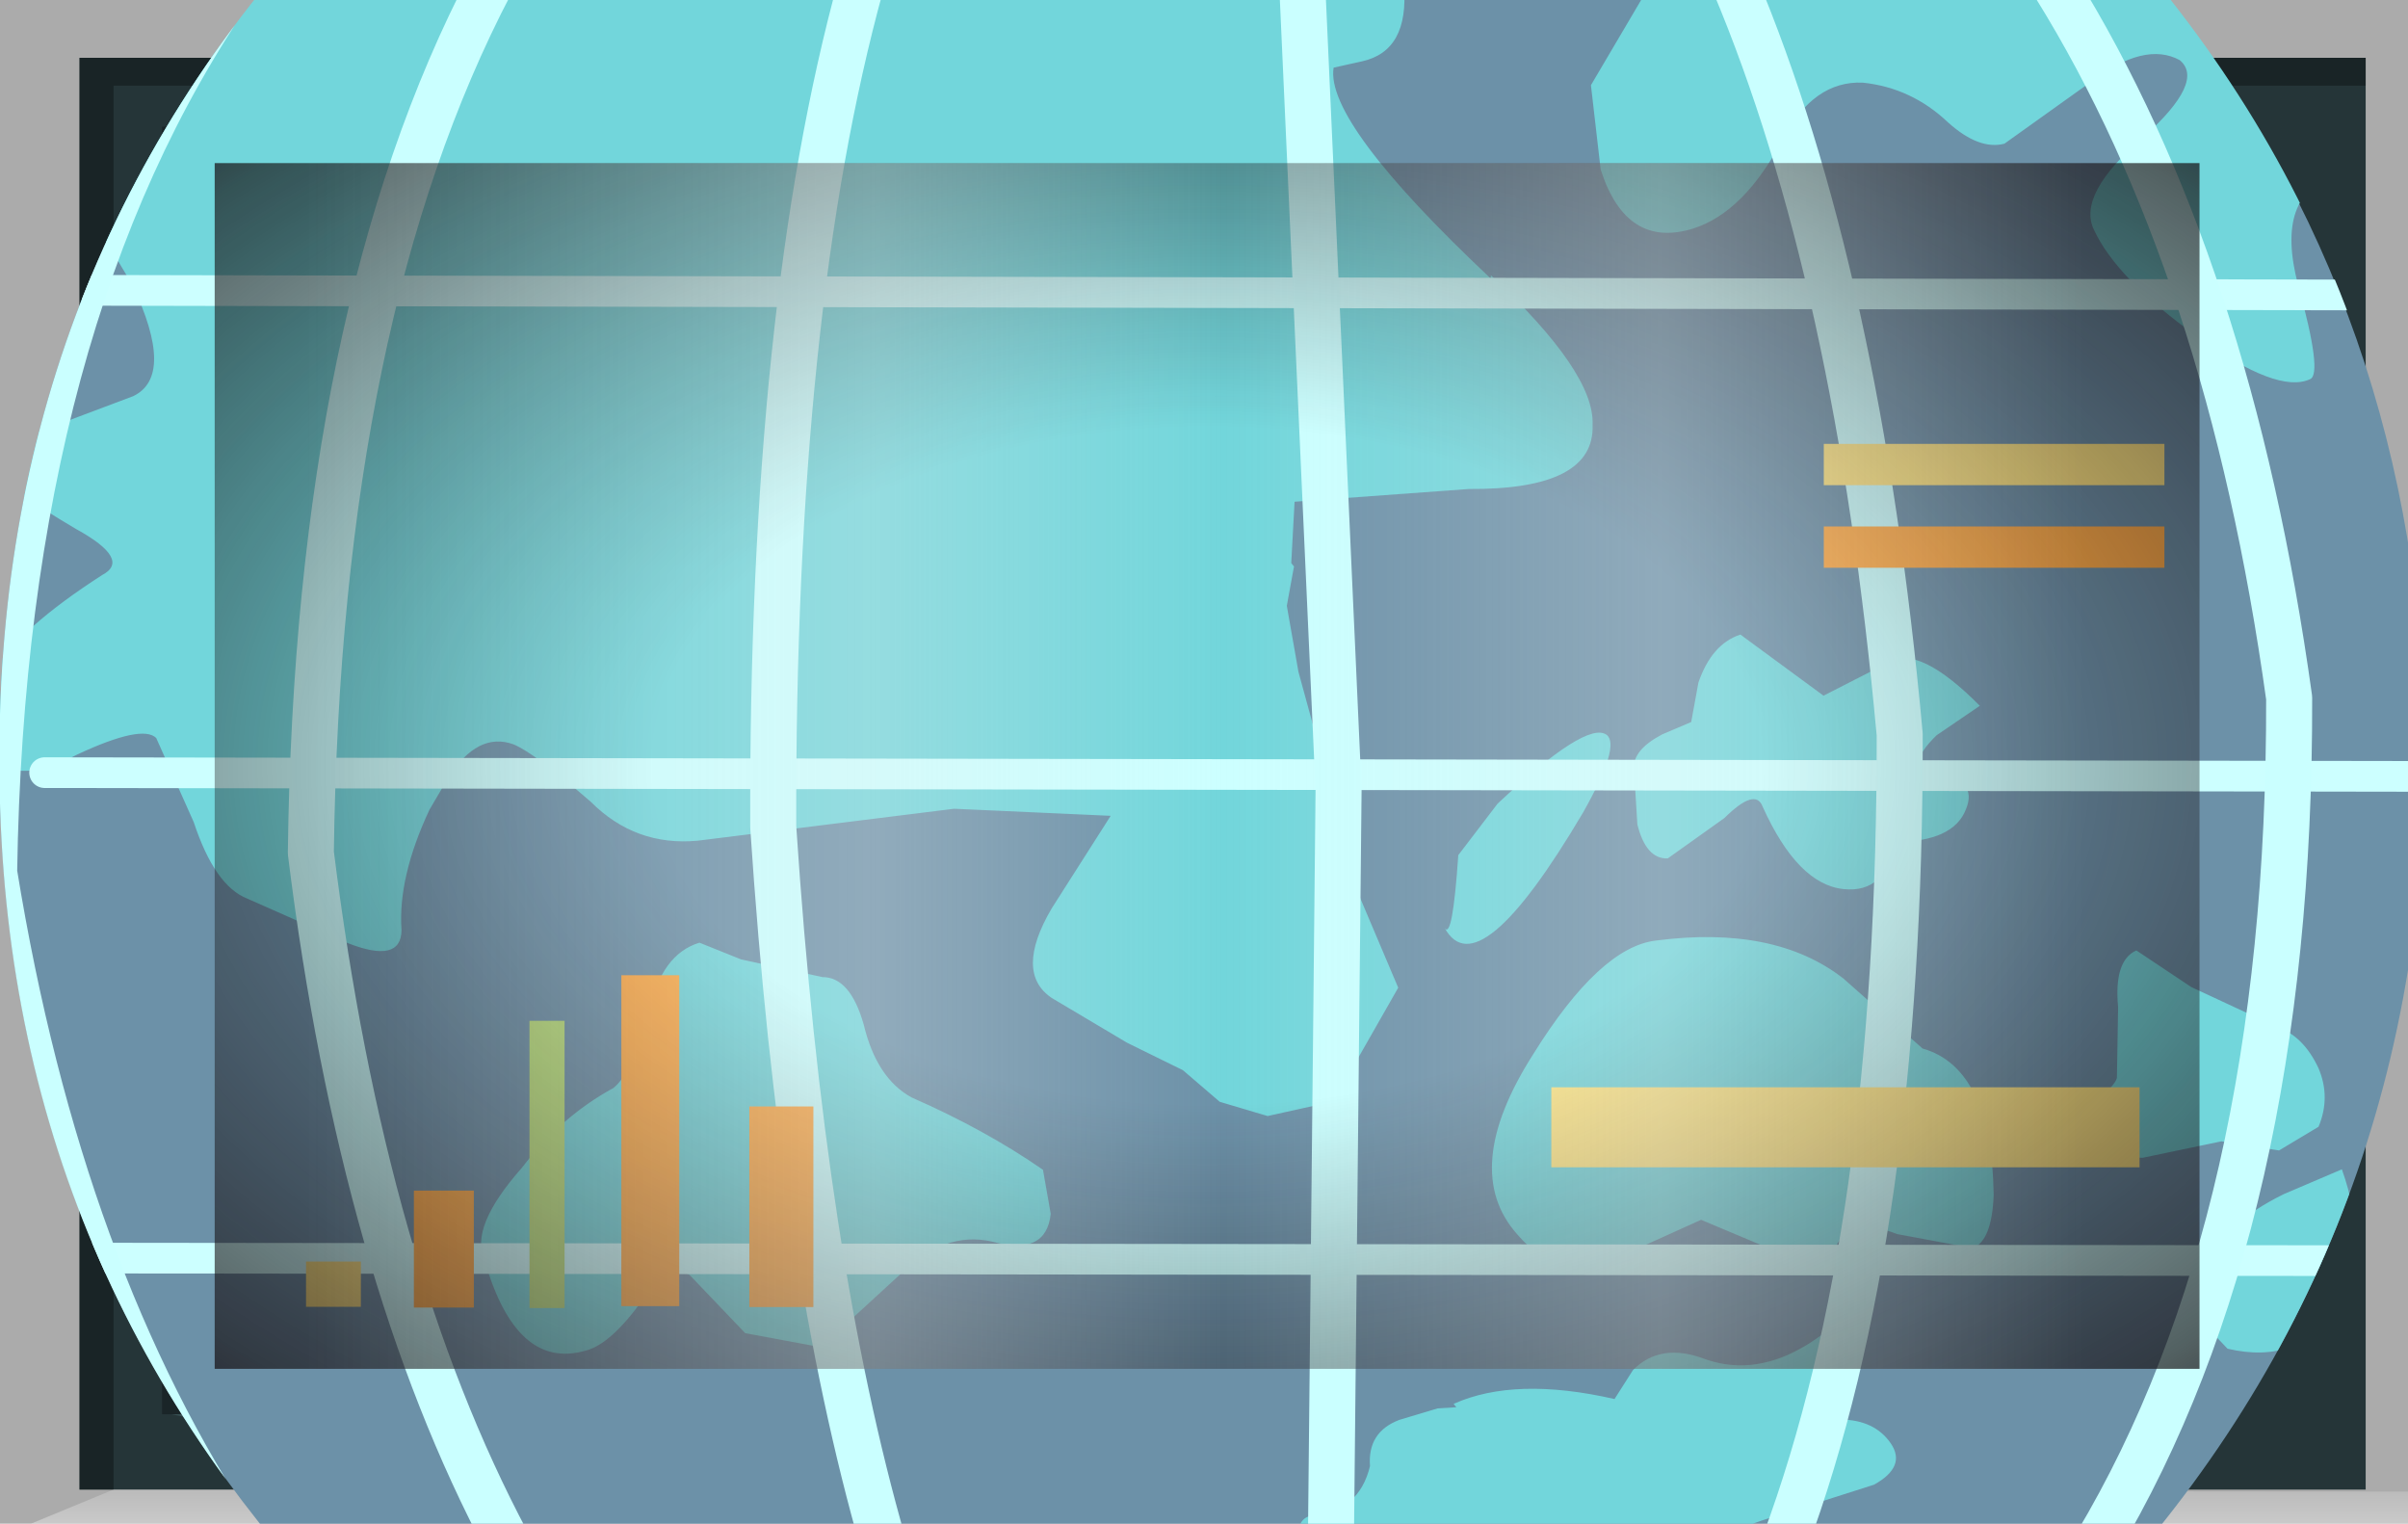 <?xml version="1.0" encoding="UTF-8" standalone="no"?>
<svg xmlns:xlink="http://www.w3.org/1999/xlink" height="73.8px" width="116.65px" xmlns="http://www.w3.org/2000/svg">
  <g transform="matrix(1.0, 0.0, 0.0, 1.0, 0.0, 0.0)">
    <use height="73.8" transform="matrix(1.0, 0.0, 0.0, 1.0, 0.0, 0.0)" width="116.65" xlink:href="#shape0"/>
    <clipPath id="clipPath0" transform="matrix(1.0, 0.0, 0.0, 1.0, 0.0, 0.0)">
      <use height="58.4" transform="matrix(1.0, 0.0, 0.0, 1.0, 10.4, 7.9)" width="96.15" xlink:href="#shape1"/>
    </clipPath>
    <g clip-path="url(#clipPath0)">
      <use height="29.45" transform="matrix(2.957, 0.308, -0.308, 2.957, 0.994, -13.064)" width="42.45" xlink:href="#shape2"/>
      <clipPath id="clipPath1" transform="">
        <use height="40.2" transform="matrix(2.957, 0.308, -0.308, 2.957, 6.382, -28.942)" width="39.55" xlink:href="#shape3"/>
      </clipPath>
    </g>
    <g clip-path="url(#clipPath1)">
      <use height="29.35" transform="matrix(2.957, 0.308, -0.308, 2.957, 0.994, -13.064)" width="42.2" xlink:href="#shape4"/>
    </g>
    <use height="2.0" transform="matrix(1.727, 0.0, 0.0, 1.938, 75.15, 52.663)" width="16.5" xlink:href="#shape5"/>
    <use height="2.0" transform="matrix(0.103, 0.0, 0.0, 6.956, 25.65, 49.444)" width="16.5" xlink:href="#shape6"/>
    <use height="2.0" transform="matrix(0.176, 0.0, 0.0, 2.833, 20.05, 57.667)" width="16.5" xlink:href="#shape7"/>
    <use height="2.0" transform="matrix(0.161, 0.0, 0.0, 1.096, 14.825, 61.104)" width="16.5" xlink:href="#shape5"/>
    <use height="2.0" transform="matrix(0.17, 0.0, 0.0, 8.014, 30.1, 47.236)" width="16.5" xlink:href="#shape7"/>
    <use height="2.0" transform="matrix(0.188, 0.0, 0.0, 4.858, 36.3, 53.592)" width="16.5" xlink:href="#shape7"/>
    <use height="2.0" transform="matrix(1.0, 0.0, 0.0, 1.0, 88.35, 21.5)" width="16.5" xlink:href="#shape5"/>
    <use height="2.0" transform="matrix(1.0, 0.0, 0.0, 1.0, 88.35, 25.5)" width="16.5" xlink:href="#shape7"/>
    <use height="58.4" transform="matrix(1.0, 0.0, 0.0, 1.0, 10.4, 7.9)" width="96.15" xlink:href="#shape8"/>
    <use height="0.0" id="price_tag_pt" transform="matrix(1.0, 0.0, 0.0, 1.0, 58.3, 83.45)" width="0.0" xlink:href="#sprite0"/>
  </g>
  <defs>
    <g id="shape0" transform="matrix(1.0, 0.0, 0.0, 1.0, 58.3, 36.9)">
      <path d="M58.35 -36.9 L58.35 36.9 -58.3 36.9 -58.3 -36.9 58.35 -36.9" fill="url(#gradient0)" fill-rule="evenodd" stroke="none"/>
      <path d="M-47.9 -29.0 L-47.9 29.4 48.25 29.4 48.25 -29.0 -47.9 -29.0 M-54.45 35.25 L-54.45 -34.1 56.3 -34.1 56.3 35.25 -54.45 35.25" fill="#253538" fill-rule="evenodd" stroke="none"/>
      <path d="M58.35 35.35 L58.35 36.9 -56.8 36.9 -52.8 35.25 58.35 35.35" fill="url(#gradient1)" fill-rule="evenodd" stroke="none"/>
      <path d="M-54.45 35.25 L-54.45 -34.1 56.3 -34.1 56.3 -32.75 -52.8 -32.75 -52.8 35.25 -54.45 35.25" fill="url(#gradient2)" fill-rule="evenodd" stroke="none"/>
      <path d="M-50.45 31.5 L48.25 31.5 48.7 32.6 -45.3 32.6 -50.45 31.5" fill="#385154" fill-rule="evenodd" stroke="none"/>
      <path d="M49.2 -30.75 L49.2 32.25 48.25 32.25 48.25 -30.75 49.2 -30.75" fill="#385154" fill-rule="evenodd" stroke="none"/>
      <path d="M-50.45 31.5 L-47.3 29.25 48.25 29.4 48.25 31.5 -50.45 31.5" fill="#1f2b2d" fill-rule="evenodd" stroke="none"/>
      <path d="M-47.9 -29.0 L-50.45 -30.75 48.25 -30.75 48.25 -29.0 -47.9 -29.0" fill="#111719" fill-rule="evenodd" stroke="none"/>
      <path d="M-47.9 -29.0 L-47.9 29.4 48.25 29.4 48.25 31.6 -50.45 31.6 -50.45 -30.75 48.25 -30.75 48.25 -29.0 -47.9 -29.0" fill="#1a2528" fill-rule="evenodd" stroke="none"/>
      <path d="M-47.9 -29.0 L48.25 -29.0 48.25 29.4 -47.9 29.4 -47.9 -29.0" fill="#6c91a8" fill-rule="evenodd" stroke="none"/>
    </g>
    <linearGradient gradientTransform="matrix(0.071, 0.0, 0.0, -0.071, 0.05, 0.0)" gradientUnits="userSpaceOnUse" id="gradient0" spreadMethod="pad" x1="-819.2" x2="819.2">
      <stop offset="0.086" stop-color="#000000" stop-opacity="0.329"/>
      <stop offset="0.227" stop-color="#000000" stop-opacity="0.329"/>
    </linearGradient>
    <linearGradient gradientTransform="matrix(0.0, -0.003, -0.003, 0.0, 0.75, 35.9)" gradientUnits="userSpaceOnUse" id="gradient1" spreadMethod="pad" x1="-819.2" x2="819.2">
      <stop offset="0.0" stop-color="#ffffff" stop-opacity="0.514"/>
      <stop offset="0.655" stop-color="#ffffff" stop-opacity="0.176"/>
    </linearGradient>
    <linearGradient gradientTransform="matrix(0.068, 0.0, 0.0, -0.068, 0.9, 0.6)" gradientUnits="userSpaceOnUse" id="gradient2" spreadMethod="pad" x1="-819.2" x2="819.2">
      <stop offset="0.086" stop-color="#000000" stop-opacity="0.329"/>
      <stop offset="0.227" stop-color="#000000" stop-opacity="0.329"/>
    </linearGradient>
    <g id="shape1" transform="matrix(1.0, 0.0, 0.0, 1.0, 47.9, 29.0)">
      <path d="M-47.9 -29.0 L48.25 -29.0 48.25 29.4 -47.9 29.4 -47.9 -29.0" fill="url(#gradient3)" fill-rule="evenodd" stroke="none"/>
    </g>
    <radialGradient cx="0" cy="0" gradientTransform="matrix(0.095, 0.0, 0.0, -0.058, 0.2, 0.2)" gradientUnits="userSpaceOnUse" id="gradient3" r="819.2" spreadMethod="pad">
      <stop offset="0.345" stop-color="#130c0e" stop-opacity="0.0"/>
      <stop offset="0.847" stop-color="#130c0e" stop-opacity="0.651"/>
      <stop offset="1.0" stop-color="#130c0e" stop-opacity="0.949"/>
    </radialGradient>
    <g id="shape2" transform="matrix(1.0, 0.0, 0.0, 1.0, 21.6, 15.8)">
      <path d="M18.25 -15.8 L20.85 9.5 -19.0 13.65 -21.6 -11.65 18.25 -15.8" fill="url(#gradient4)" fill-rule="evenodd" stroke="none"/>
    </g>
    <radialGradient cx="0" cy="0" gradientTransform="matrix(-0.041, 0.0, 0.0, -0.043, 0.0, 0.0)" gradientUnits="userSpaceOnUse" id="gradient4" r="819.2" spreadMethod="pad">
      <stop offset="0.0" stop-color="#caffff" stop-opacity="0.847"/>
      <stop offset="0.267" stop-color="#bef0f0" stop-opacity="0.4"/>
      <stop offset="0.592" stop-color="#b7e6e6" stop-opacity="0.094"/>
      <stop offset="1.0" stop-color="#b4e3e3" stop-opacity="0.0"/>
    </radialGradient>
    <g id="shape3" transform="matrix(1.0, 0.0, 0.0, 1.0, 20.35, 21.3)">
      <path d="M19.1 -3.3 Q19.95 5.0 14.85 11.45 9.75 17.95 1.6 18.8 -6.55 19.65 -12.95 14.45 -19.35 9.2 -20.2 0.95 -21.1 -7.35 -15.95 -13.8 -10.85 -20.3 -2.7 -21.15 5.45 -22.05 11.8 -16.8 18.2 -11.6 19.1 -3.3" fill="#6c91a8" fill-rule="evenodd" stroke="none"/>
    </g>
    <g id="shape4" transform="matrix(1.0, 0.0, 0.0, 1.0, 21.6, 15.8)">
      <path d="M19.1 -3.3 Q19.85 4.05 15.95 10.0 L-14.4 13.15 Q-19.45 8.2 -20.2 0.95 -21.0 -6.3 -17.15 -12.1 L13.45 -15.3 Q18.3 -10.45 19.1 -3.3" fill="#6c91a8" fill-rule="evenodd" stroke="none"/>
      <path d="M7.8 -4.05 L9.25 -3.2 10.25 -3.85 Q10.7 -4.2 11.8 -3.3 L11.15 -2.75 Q10.65 -2.15 11.2 -2.15 11.9 -2.1 11.75 -1.6 11.6 -1.05 10.65 -0.95 10.6 -0.1 9.9 -0.1 9.15 -0.1 8.45 -1.3 8.3 -1.6 7.85 -1.05 L7.0 -0.3 Q6.65 -0.25 6.45 -0.8 L6.3 -1.7 Q6.25 -2.0 6.7 -2.3 L7.15 -2.55 7.2 -3.2 Q7.35 -3.85 7.8 -4.05 M1.25 -14.0 Q1.45 -12.95 0.7 -12.7 L0.25 -12.55 Q0.2 -11.65 3.15 -9.4 L3.15 -9.45 Q5.0 -8.05 5.05 -7.2 5.2 -6.15 3.15 -5.95 L0.35 -5.45 0.4 -4.45 0.45 -4.4 0.4 -3.75 0.7 -2.7 1.05 -1.8 1.1 -1.75 1.3 -0.8 1.35 -0.5 1.6 -0.15 1.8 0.35 2.85 2.25 2.3 3.5 2.25 3.7 2.05 4.1 1.85 4.25 0.95 4.55 0.15 4.4 -0.5 3.95 -1.45 3.6 -2.75 3.0 Q-3.4 2.65 -2.9 1.55 L-2.1 -0.05 -4.65 0.1 -8.75 1.05 Q-9.75 1.25 -10.55 0.6 -11.55 -0.1 -11.9 -0.2 -12.5 -0.35 -12.9 0.45 L-13.15 1.0 Q-13.55 2.15 -13.4 3.0 -13.35 3.55 -14.25 3.3 L-15.95 2.75 Q-16.5 2.6 -16.95 1.6 L-17.7 0.3 Q-17.95 0.1 -18.95 0.7 -19.85 1.3 -20.3 0.9 L-20.45 -0.5 Q-20.1 -1.25 -18.85 -2.25 -18.4 -2.55 -19.35 -2.95 -20.55 -3.5 -20.65 -3.7 -20.9 -4.1 -20.15 -4.45 L-18.65 -5.2 Q-18.0 -5.6 -18.85 -7.0 L-20.5 -9.2 -21.5 -10.3 -21.6 -11.65 1.25 -14.0 M11.25 -12.45 Q10.85 -12.3 10.3 -12.7 9.65 -13.2 8.85 -13.2 8.05 -13.15 7.65 -12.15 7.15 -10.9 6.35 -10.55 5.3 -10.1 4.75 -11.35 L4.45 -12.7 5.25 -14.45 18.25 -15.8 18.55 -12.75 18.45 -12.8 Q17.85 -13.05 16.7 -12.5 15.7 -12.1 16.25 -10.65 16.8 -9.25 16.6 -9.15 16.1 -8.85 14.7 -9.65 13.3 -10.45 12.85 -11.2 12.5 -11.75 13.5 -12.8 14.4 -13.8 13.95 -14.1 13.35 -14.35 12.55 -13.6 L11.25 -12.45 M5.55 -0.9 Q4.15 2.15 3.5 1.2 3.65 1.4 3.6 0.0 L4.15 -0.9 Q5.45 -2.4 5.8 -2.2 6.05 -2.05 5.55 -0.9 M-4.85 4.85 Q-3.6 5.25 -2.6 5.8 L-2.4 6.5 Q-2.4 7.2 -3.3 7.05 -4.1 6.95 -4.75 7.75 L-5.9 9.05 -7.15 8.95 -8.15 8.1 Q-8.5 7.95 -8.85 8.55 -9.3 9.35 -9.7 9.5 -10.8 9.95 -11.5 8.2 -11.8 7.7 -11.05 6.65 -10.5 5.75 -9.7 5.2 -9.4 4.9 -9.25 3.9 -9.15 2.95 -8.55 2.7 L-7.85 2.9 -6.5 3.05 Q-6.05 3.0 -5.75 3.75 -5.45 4.6 -4.85 4.85 M10.75 8.5 Q11.3 8.45 11.6 8.8 11.9 9.15 11.4 9.5 L9.8 10.2 Q9.1 10.5 8.9 10.75 L2.15 11.45 2.15 11.4 Q2.1 11.0 2.35 10.95 3.1 10.8 3.2 10.05 3.1 9.5 3.6 9.25 L4.2 9.0 4.5 8.95 4.45 8.9 Q5.4 8.35 7.05 8.55 L7.3 8.05 Q7.7 7.55 8.45 7.75 9.7 8.05 10.85 6.55 L10.55 7.55 Q10.35 8.5 10.75 8.5 M10.4 5.65 L10.3 6.15 8.15 5.5 6.95 6.2 Q6.05 6.85 5.2 6.05 4.15 5.1 5.15 3.1 6.05 1.25 6.95 1.05 8.85 0.6 10.05 1.35 L11.45 2.35 Q12.6 2.55 12.85 4.6 12.9 5.35 12.6 5.5 L11.35 5.4 Q10.65 5.2 10.4 5.65 M16.45 5.35 Q16.6 4.7 17.55 4.1 L18.45 3.6 Q19.05 4.85 18.6 5.85 18.1 6.85 16.9 6.7 L16.55 6.4 Q16.25 5.9 16.45 5.35 M17.9 2.0 Q18.15 2.45 18.0 2.95 L17.4 3.4 16.45 3.35 15.2 3.75 13.9 3.85 Q13.35 3.55 13.9 3.2 14.6 2.75 14.65 2.5 L14.55 1.35 Q14.4 0.6 14.75 0.4 L15.7 0.9 17.15 1.4 Q17.6 1.5 17.9 2.0 M19.55 -2.9 L19.7 -1.65 19.65 -1.7 Q19.2 -2.2 19.55 -2.9" fill="#72d6db" fill-rule="evenodd" stroke="none"/>
      <path d="M-19.45 1.05 L19.55 -2.95 M-19.45 9.0 L20.35 4.9 M-19.45 -6.85 L18.75 -10.75" fill="none" stroke="#ccffff" stroke-linecap="round" stroke-linejoin="round" stroke-width="0.5"/>
      <path d="M6.4 -14.95 L6.6 -14.6 Q9.1 -10.05 10.55 -2.7 11.4 5.35 10.05 10.6" fill="none" stroke="#caffff" stroke-linecap="round" stroke-linejoin="round" stroke-width="0.75"/>
      <path d="M11.8 -15.1 Q15.1 -10.85 16.8 -3.95 17.7 4.5 15.1 10.1" fill="none" stroke="#caffff" stroke-linecap="round" stroke-linejoin="round" stroke-width="0.75"/>
      <path d="M-17.5 -12.45 L-17.7 -12.05 Q-20.9 -6.25 -20.1 2.75 -18.35 9.2 -15.0 13.2" fill="none" stroke="#caffff" stroke-linecap="round" stroke-linejoin="round" stroke-width="0.75"/>
      <path d="M-13.55 -12.5 Q-15.8 -6.85 -15.0 1.9 -13.45 8.6 -10.65 12.75" fill="none" stroke="#caffff" stroke-linecap="round" stroke-linejoin="round" stroke-width="0.75"/>
      <path d="M-7.5 -13.5 L-7.55 -13.1 Q-8.45 -7.7 -7.55 0.7 -6.35 7.7 -4.55 12.15" fill="none" stroke="#caffff" stroke-linecap="round" stroke-linejoin="round" stroke-width="0.75"/>
      <path d="M-0.4 -13.85 L1.55 -0.85 2.7 11.4" fill="none" stroke="#caffff" stroke-linecap="round" stroke-linejoin="round" stroke-width="0.75"/>
    </g>
    <g id="shape5" transform="matrix(1.0, 0.0, 0.0, 1.0, 8.25, 1.0)">
      <path d="M-8.25 -1.0 L8.25 -1.0 8.25 1.0 -8.25 1.0 -8.25 -1.0" fill="#ffe783" fill-rule="evenodd" stroke="none"/>
    </g>
    <g id="shape6" transform="matrix(1.0, 0.0, 0.0, 1.0, 8.25, 1.0)">
      <path d="M-8.25 -1.0 L8.25 -1.0 8.25 1.0 -8.25 1.0 -8.25 -1.0" fill="#b9e07c" fill-rule="evenodd" stroke="none"/>
    </g>
    <g id="shape7" transform="matrix(1.0, 0.0, 0.0, 1.0, 8.25, 1.0)">
      <path d="M-8.25 -1.0 L8.25 -1.0 8.25 1.0 -8.25 1.0 -8.25 -1.0" fill="#ffac48" fill-rule="evenodd" stroke="none"/>
    </g>
    <g id="shape8" transform="matrix(1.0, 0.0, 0.0, 1.0, 47.9, 29.0)">
      <path d="M-47.9 -29.0 L48.25 -29.0 48.25 29.4 -47.9 29.4 -47.9 -29.0" fill="url(#gradient5)" fill-rule="evenodd" stroke="none"/>
      <path d="M-47.9 -29.0 L48.25 -29.0 48.25 29.4 -47.9 29.4 -47.9 -29.0" fill="url(#gradient6)" fill-rule="evenodd" stroke="none"/>
    </g>
    <radialGradient cx="0" cy="0" gradientTransform="matrix(0.095, 0.0, 0.0, -0.058, 0.2, 0.2)" gradientUnits="userSpaceOnUse" id="gradient5" r="819.2" spreadMethod="pad">
      <stop offset="0.345" stop-color="#130c0e" stop-opacity="0.0"/>
      <stop offset="0.847" stop-color="#130c0e" stop-opacity="0.651"/>
      <stop offset="1.0" stop-color="#130c0e" stop-opacity="0.949"/>
    </radialGradient>
    <linearGradient gradientTransform="matrix(0.055, 0.0, 0.0, -0.055, 1.5, 0.2)" gradientUnits="userSpaceOnUse" id="gradient6" spreadMethod="pad" x1="-819.2" x2="819.2">
      <stop offset="0.0" stop-color="#e1e1e1" stop-opacity="0.0"/>
      <stop offset="0.306" stop-color="#ededed" stop-opacity="0.286"/>
      <stop offset="0.494" stop-color="#eaeaea" stop-opacity="0.0"/>
      <stop offset="0.729" stop-color="#ededed" stop-opacity="0.278"/>
      <stop offset="0.957" stop-color="#e1e1e1" stop-opacity="0.0"/>
    </linearGradient>
  </defs>
</svg>
